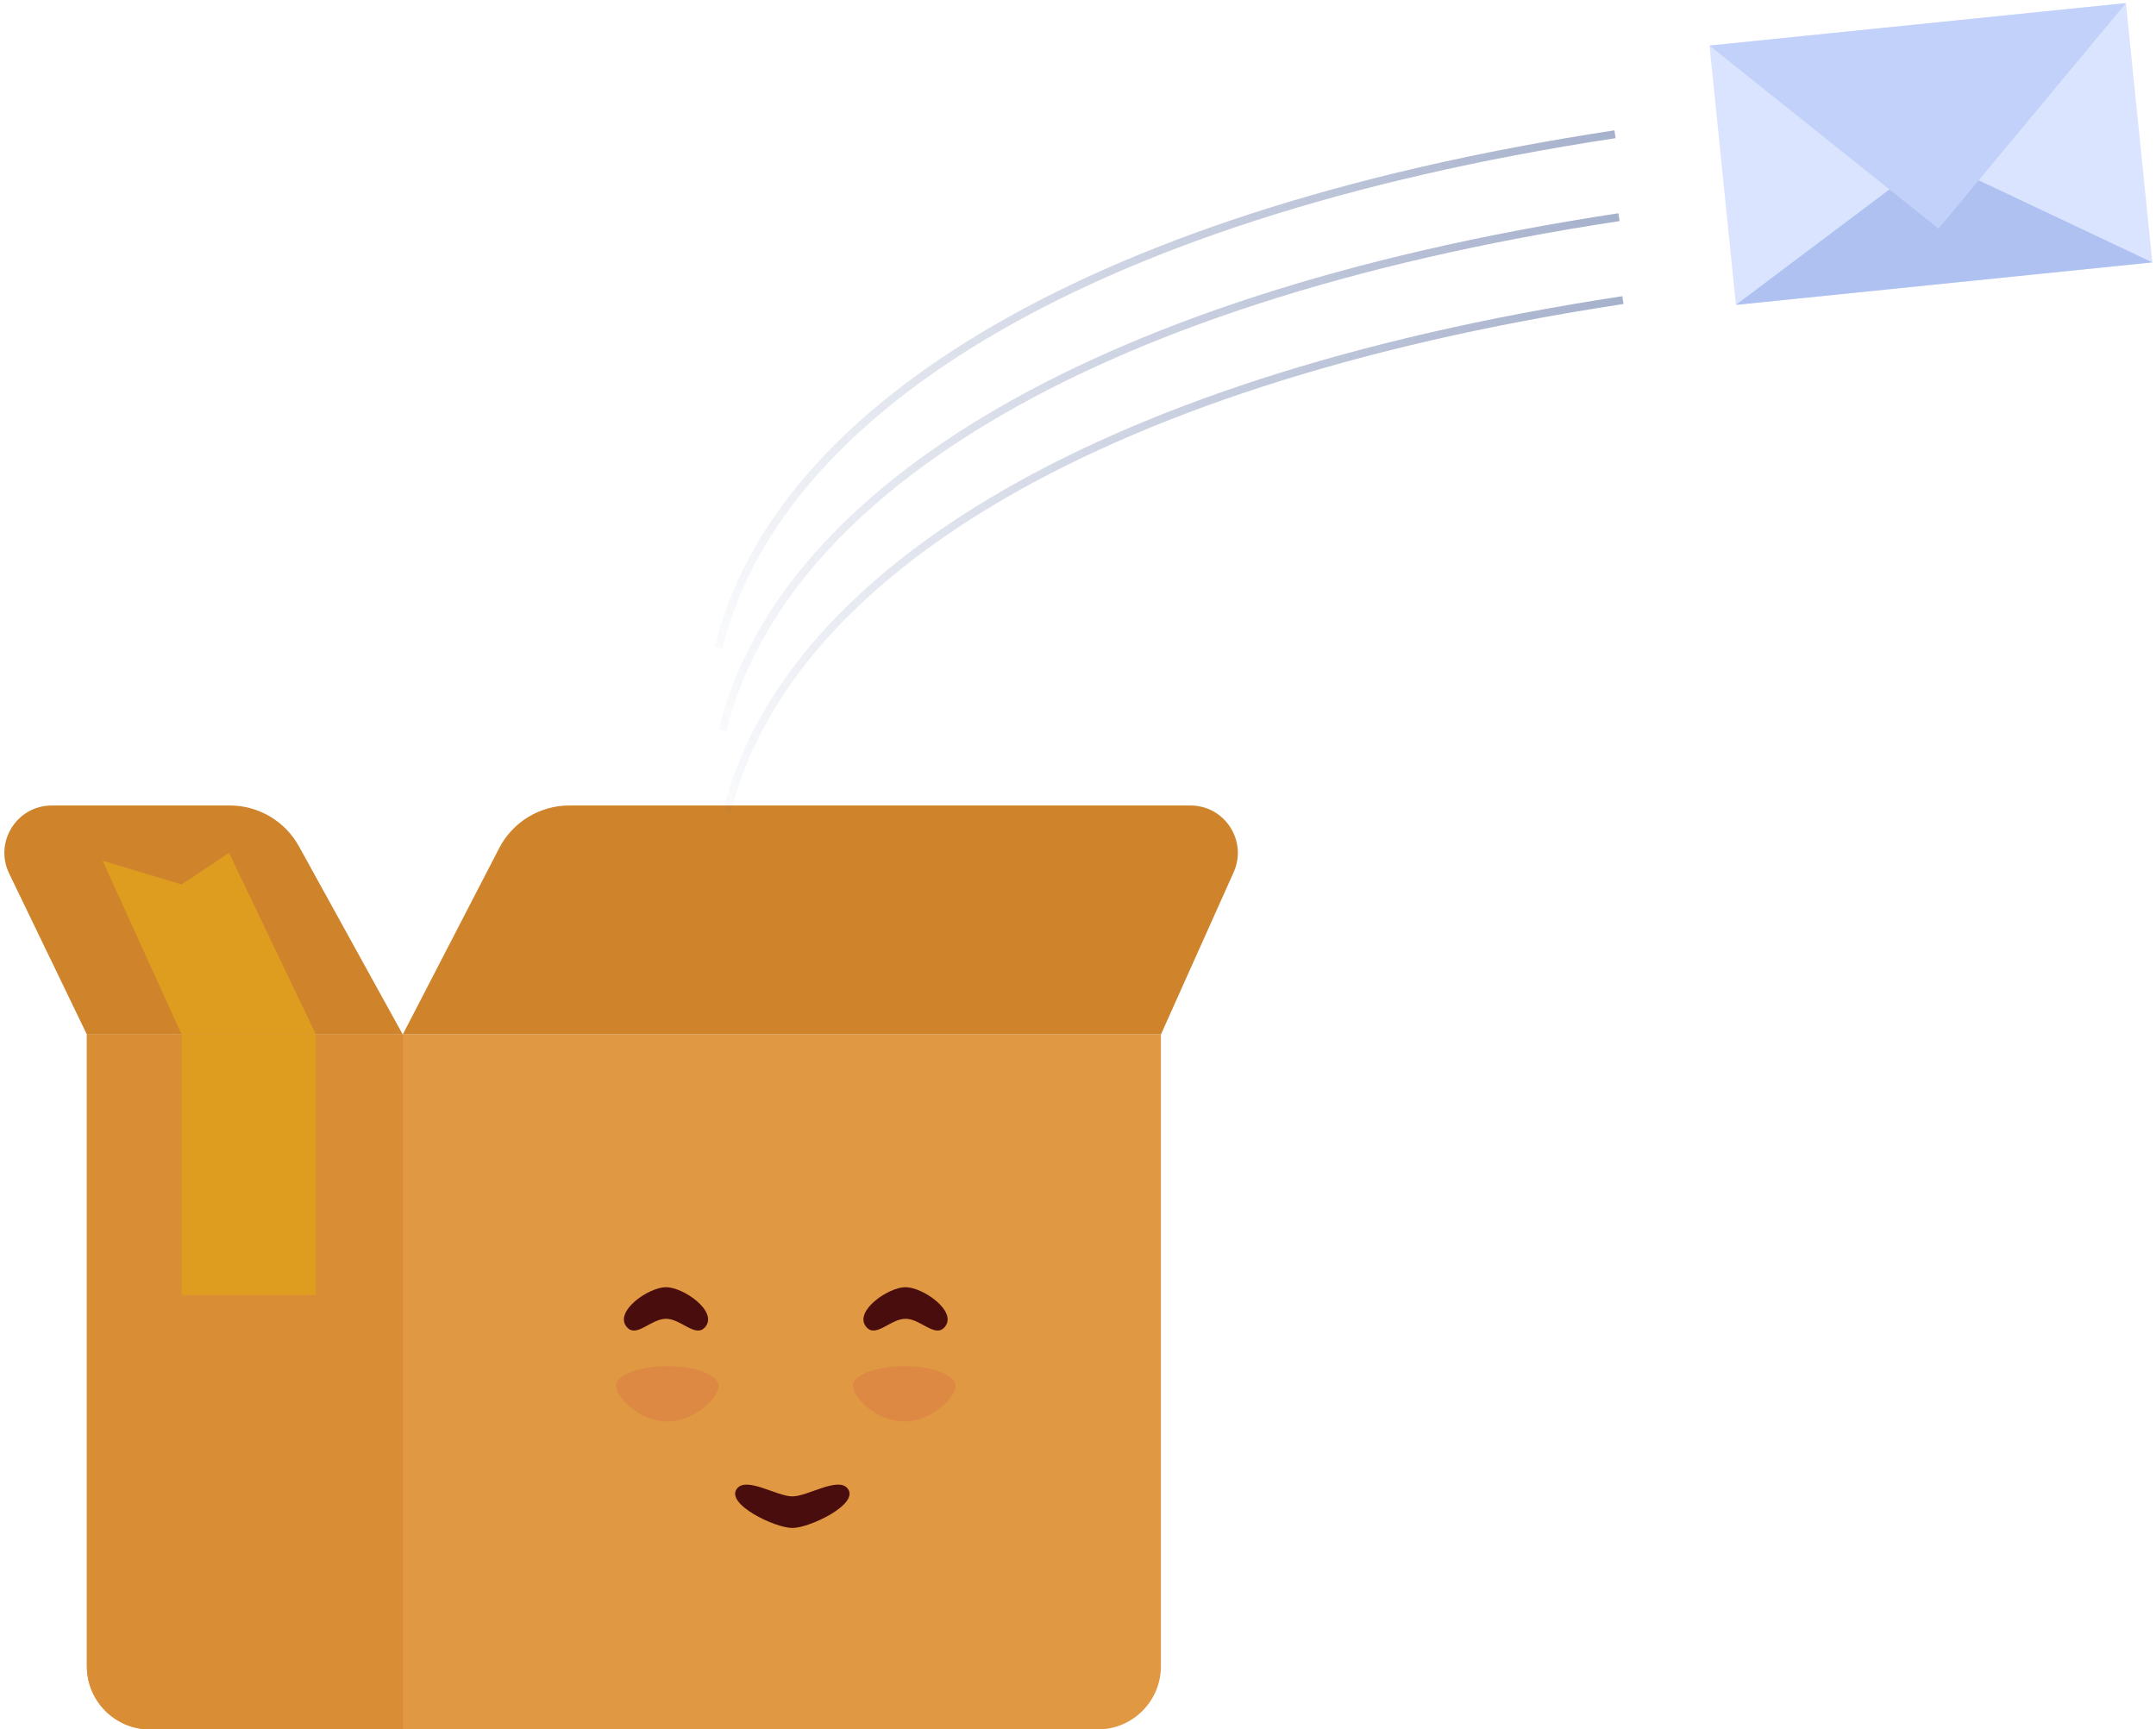 <svg width="273" height="219" viewBox="0 0 273 219" fill="none" xmlns="http://www.w3.org/2000/svg">
<path d="M11 131H147V211C147 215.418 143.418 219 139 219H19C14.582 219 11 215.418 11 211V131Z" fill="#E19842"/>
<path d="M11 131H51V219H19C14.582 219 11 215.418 11 211V131Z" fill="#D98D34"/>
<path d="M1.156 110.608C-0.767 106.624 2.135 102 6.559 102H29.096C32.739 102 36.093 103.98 37.852 107.169L51 131H11L1.156 110.608Z" fill="#CF842B"/>
<path d="M13 109L23 112L29 108L40 131H23L13 109Z" fill="#DE9D1F"/>
<path d="M156.21 110.454C157.99 106.485 155.086 102 150.735 102H72.086C68.348 102 64.922 104.085 63.204 107.406L51 131H147L156.21 110.454Z" fill="#CF842B"/>
<path d="M89.331 168C88.111 169.525 86.284 167 84.331 167C82.378 167 80.551 169.525 79.331 168C77.769 166.047 82.122 163 84.331 163C86.54 163 90.893 166.047 89.331 168Z" fill="#4A0D0D"/>
<path d="M93.331 188.49C94.551 186.965 98.378 189.49 100.331 189.49C102.283 189.49 106.111 186.965 107.331 188.49C108.893 190.442 102.54 193.49 100.331 193.49C98.122 193.49 91.769 190.442 93.331 188.49Z" fill="#4A0D0D"/>
<path d="M119.662 168C118.442 169.525 116.615 167 114.662 167C112.709 167 110.882 169.525 109.662 168C108.1 166.047 112.453 163 114.662 163C116.871 163 121.224 166.047 119.662 168Z" fill="#4A0D0D"/>
<path d="M91 175.5C91 176.881 88.09 180 84.5 180C80.91 180 78 176.881 78 175.5C78 174.119 80.91 173 84.5 173C88.09 173 91 174.119 91 175.5Z" fill="#BE1F58" fill-opacity="0.12"/>
<path d="M121 175.5C121 176.881 118.09 180 114.5 180C110.91 180 108 176.881 108 175.5C108 174.119 110.91 173 114.5 173C118.09 173 121 174.119 121 175.5Z" fill="#BE1F58" fill-opacity="0.12"/>
<path d="M23 131H40V164H23V131Z" fill="#DE9D1F"/>
<path d="M216.463 5.774L269.189 0.396L272.538 33.226L219.811 38.604L216.463 5.774Z" fill="#DAE4FF"/>
<path d="M244.551 19.997L219.811 38.604L272.537 33.226L244.551 19.997Z" fill="#AFC1F1"/>
<path d="M245.464 28.951L269.189 0.396L216.463 5.774L245.464 28.951Z" fill="#C2D1F9"/>
<path fill-rule="evenodd" clip-rule="evenodd" d="M124.743 52.634C143.691 41.277 170.383 32.262 204.924 27.006L205.075 27.994C170.616 33.238 144.059 42.222 125.257 53.491C106.453 64.761 95.444 78.29 91.986 92.617L91.014 92.383C94.555 77.71 105.796 63.989 124.743 52.634Z" fill="url(#paint0_linear)" fill-opacity="0.4"/>
<path fill-rule="evenodd" clip-rule="evenodd" d="M124.243 42.134C143.191 30.777 169.883 21.762 204.424 16.506L204.575 17.494C170.116 22.738 143.559 31.723 124.757 42.991C105.953 54.261 94.944 67.79 91.486 82.117L90.514 81.883C94.055 67.21 105.296 53.489 124.243 42.134Z" fill="url(#paint1_linear)" fill-opacity="0.4"/>
<path fill-rule="evenodd" clip-rule="evenodd" d="M125.243 63.134C144.191 51.777 170.883 42.762 205.424 37.506L205.575 38.494C171.116 43.738 144.559 52.722 125.757 63.991C106.953 75.261 95.944 88.79 92.486 103.117L91.514 102.883C95.055 88.21 106.296 74.489 125.243 63.134Z" fill="url(#paint2_linear)" fill-opacity="0.4"/>
<defs>
<linearGradient id="paint0_linear" x1="207.5" y1="24.5" x2="85" y2="98.5" gradientUnits="userSpaceOnUse">
<stop stop-color="#1b367c;"/>
<stop offset="1" stop-color="#1b367c;" stop-opacity="0"/>
</linearGradient>
<linearGradient id="paint1_linear" x1="207" y1="14" x2="84.5" y2="88" gradientUnits="userSpaceOnUse">
<stop stop-color="#1b367c;"/>
<stop offset="1" stop-color="#1b367c;" stop-opacity="0"/>
</linearGradient>
<linearGradient id="paint2_linear" x1="208" y1="35" x2="85.5" y2="109" gradientUnits="userSpaceOnUse">
<stop stop-color="#1b367c;"/>
<stop offset="1" stop-color="#1b367c;" stop-opacity="0"/>
</linearGradient>
</defs>
</svg>
